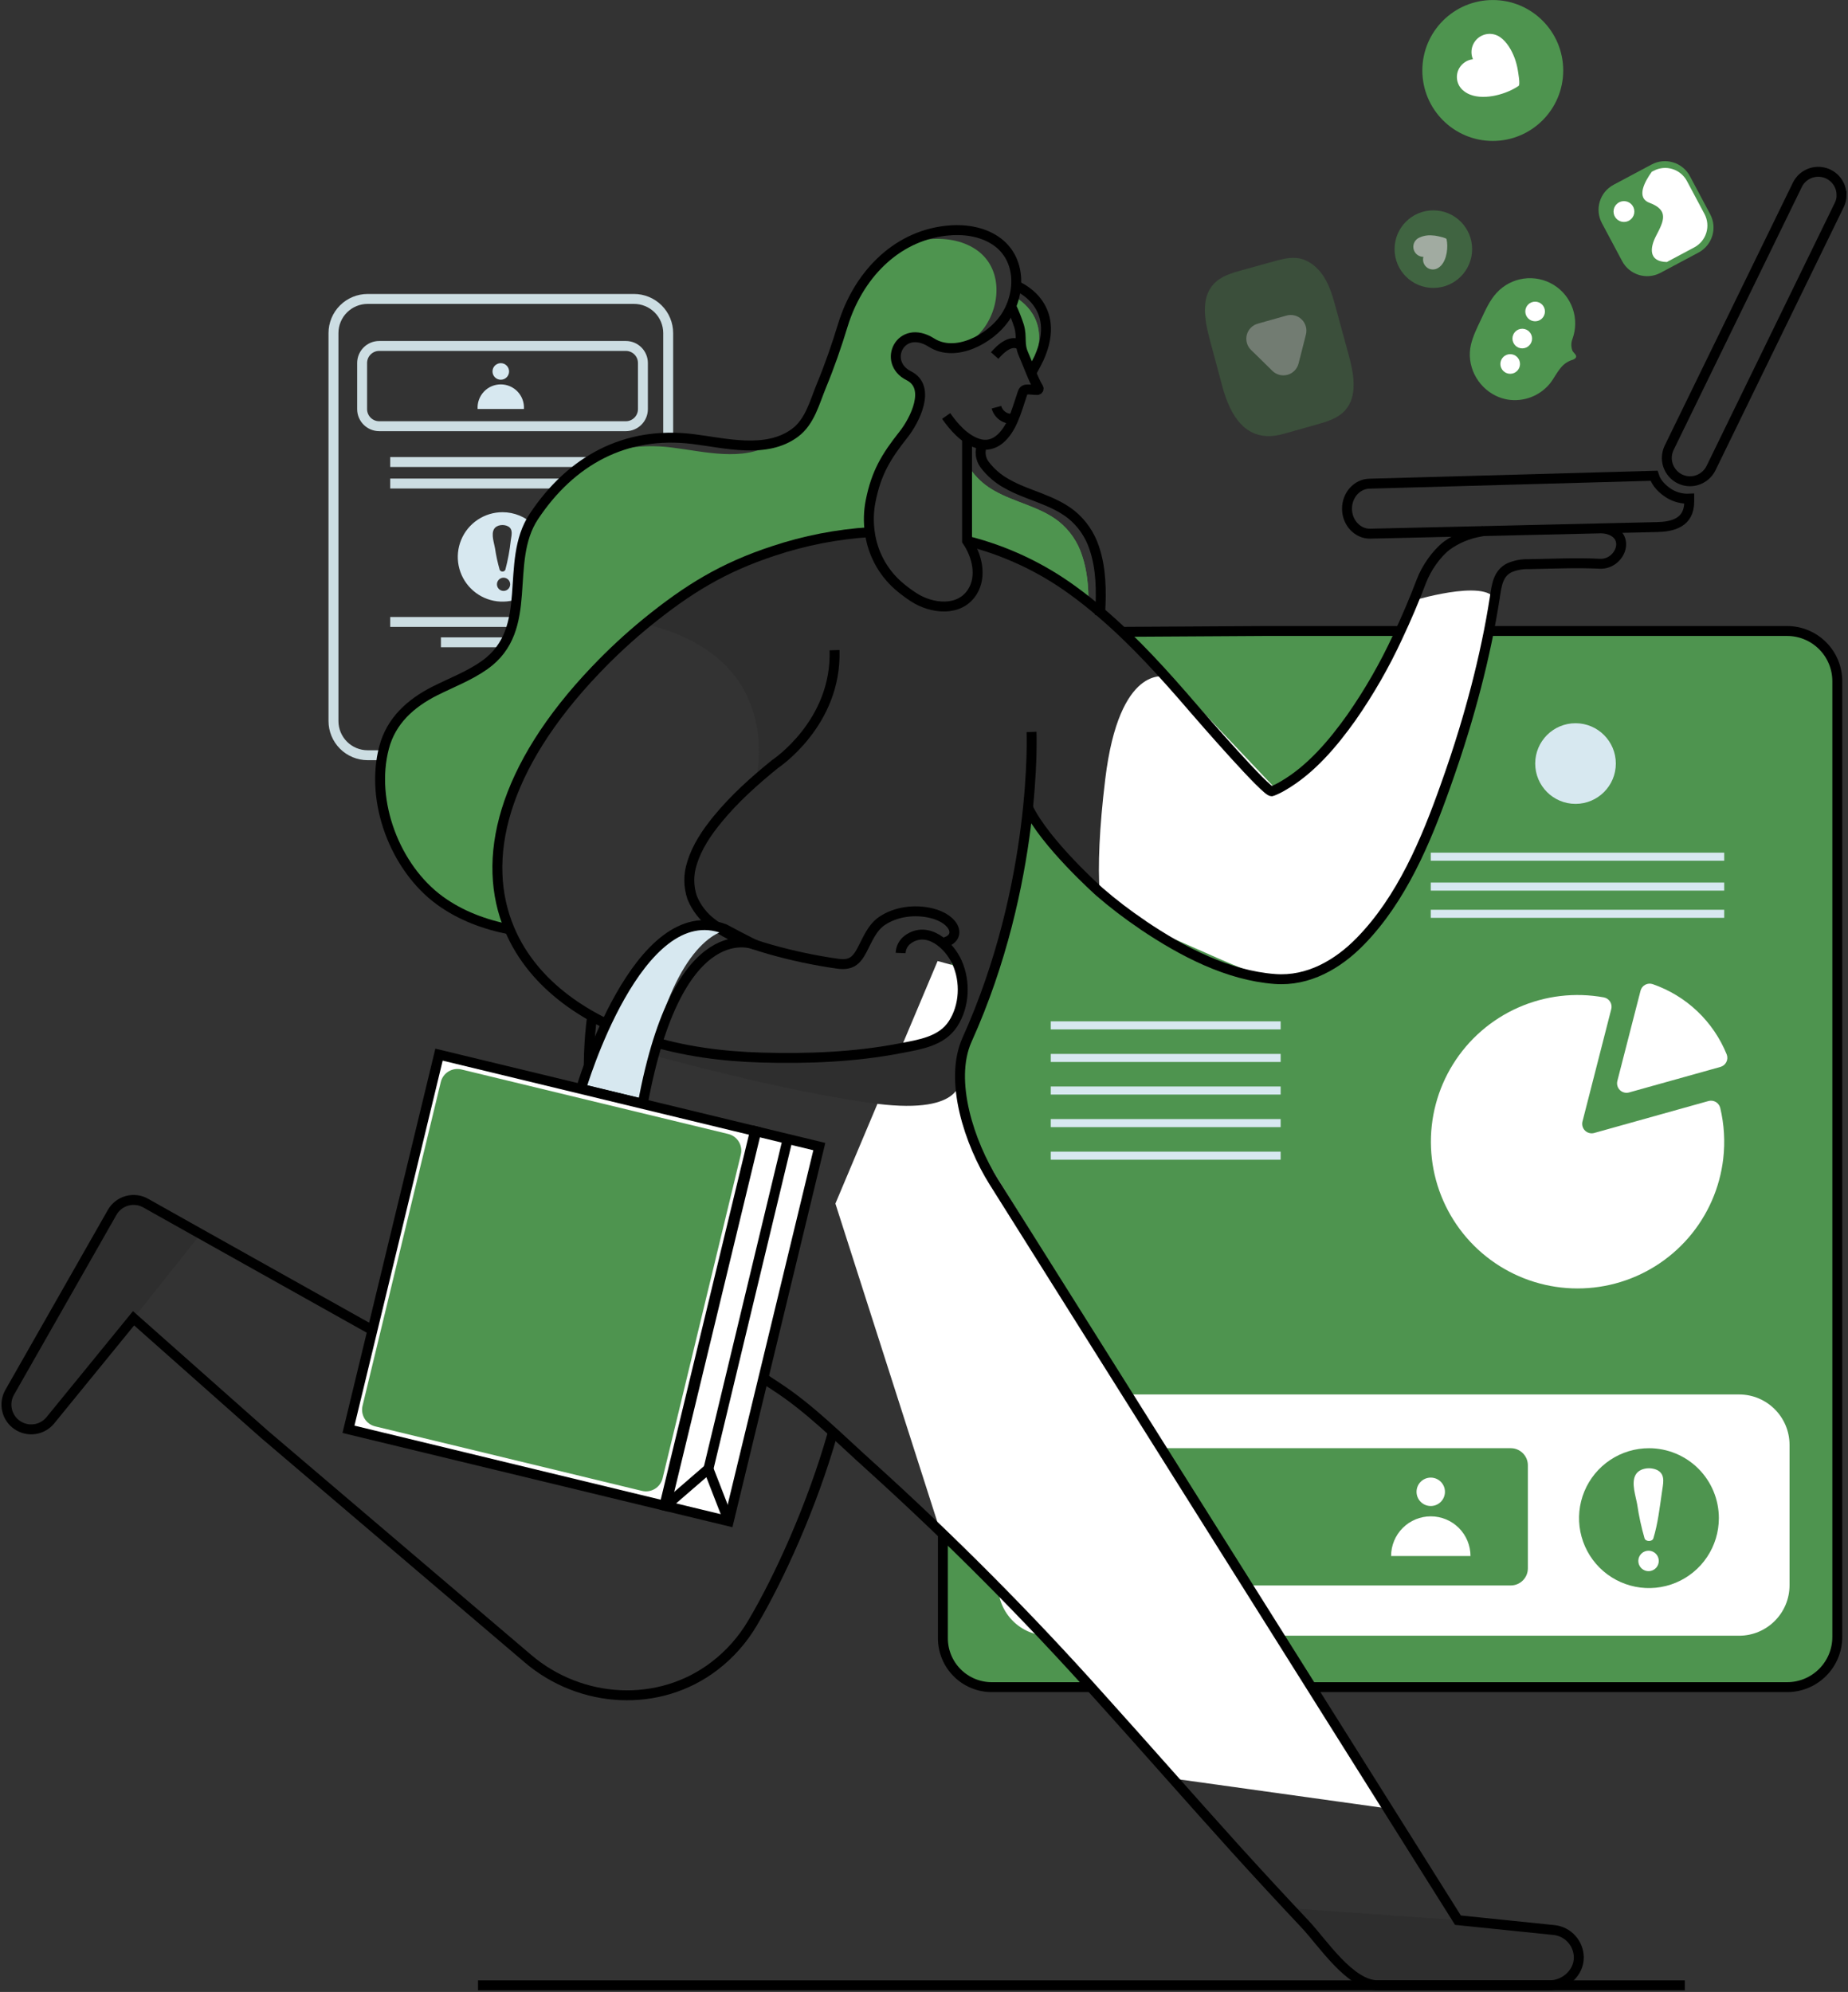 <svg width="838" height="903" viewBox="0 0 838 903" fill="none" xmlns="http://www.w3.org/2000/svg">
<rect x="0" y="0" width="838" height="903" fill="#333333" stroke="none"/>
<path d="M239.85 342.36H166.71C164.674 342.36 162.658 341.958 160.778 341.179C158.897 340.399 157.188 339.256 155.75 337.816C154.311 336.375 153.171 334.665 152.393 332.784C151.616 330.902 151.217 328.885 151.22 326.85V151C151.22 148.966 151.621 146.952 152.399 145.073C153.178 143.195 154.319 141.488 155.758 140.05C157.196 138.612 158.904 137.472 160.783 136.695C162.662 135.918 164.676 135.518 166.71 135.52H287.46C289.498 135.513 291.516 135.909 293.401 136.683C295.285 137.458 296.998 138.597 298.442 140.035C299.885 141.473 301.031 143.182 301.813 145.063C302.595 146.945 302.999 148.962 303 151V198.43" stroke="#CCDDE2" stroke-width="4.5" stroke-miterlimit="10"/>
<path d="M283.79 156.828H171.96C167.68 156.828 164.21 160.298 164.21 164.578V185.458C164.21 189.738 167.68 193.208 171.96 193.208H283.79C288.07 193.208 291.54 189.738 291.54 185.458V164.578C291.54 160.298 288.07 156.828 283.79 156.828Z" stroke="#CCDDE2" stroke-width="4.5" stroke-miterlimit="10"/>
<path d="M227.09 172.149C229.167 172.149 230.85 170.465 230.85 168.389C230.85 166.312 229.167 164.629 227.09 164.629C225.013 164.629 223.33 166.312 223.33 168.389C223.33 170.465 225.013 172.149 227.09 172.149Z" fill="#D7E8F0"/>
<path d="M216.58 185.418C216.492 183.985 216.697 182.549 217.185 181.198C217.673 179.847 218.432 178.61 219.416 177.564C220.399 176.518 221.587 175.684 222.905 175.114C224.223 174.544 225.644 174.25 227.08 174.25C228.516 174.25 229.937 174.544 231.255 175.114C232.573 175.684 233.761 176.518 234.745 177.564C235.728 178.61 236.487 179.847 236.975 181.198C237.463 182.549 237.669 183.985 237.58 185.418H216.58Z" fill="#D7E8F0"/>
<path d="M227.86 232.199C223.851 232.199 219.932 233.388 216.599 235.615C213.265 237.843 210.667 241.008 209.133 244.712C207.599 248.416 207.197 252.492 207.979 256.424C208.762 260.356 210.692 263.967 213.527 266.802C216.362 269.637 219.973 271.568 223.905 272.35C227.837 273.132 231.913 272.73 235.617 271.196C239.321 269.662 242.487 267.064 244.714 263.731C246.941 260.397 248.13 256.478 248.13 252.469C248.131 249.807 247.608 247.171 246.59 244.711C245.571 242.251 244.078 240.016 242.196 238.133C240.313 236.251 238.078 234.758 235.619 233.74C233.159 232.721 230.522 232.198 227.86 232.199ZM227.86 267.839C227.158 267.723 226.521 267.362 226.061 266.82C225.601 266.278 225.348 265.59 225.348 264.879C225.348 264.168 225.601 263.48 226.061 262.938C226.521 262.396 227.158 262.035 227.86 261.919C228.289 261.848 228.729 261.872 229.149 261.988C229.568 262.104 229.957 262.31 230.289 262.592C230.621 262.873 230.888 263.224 231.071 263.619C231.254 264.014 231.348 264.444 231.348 264.879C231.348 265.314 231.254 265.745 231.071 266.14C230.888 266.535 230.621 266.885 230.289 267.167C229.957 267.448 229.568 267.654 229.149 267.77C228.729 267.887 228.289 267.91 227.86 267.839ZM231.61 245.049C231.127 249.532 230.302 253.972 229.14 258.329C229.018 258.562 228.835 258.756 228.61 258.892C228.385 259.028 228.128 259.1 227.865 259.1C227.602 259.1 227.345 259.028 227.12 258.892C226.895 258.756 226.712 258.562 226.59 258.329C225.665 255.117 224.956 251.846 224.47 248.539C224.06 246.139 222.66 242.239 224 239.899C225.18 237.809 228.52 237.559 230.45 238.649C232.82 239.999 231.89 242.859 231.61 245.049Z" fill="#D7E8F0"/>
<path d="M176.94 209.449H275.95" stroke="#CCDDE2" stroke-width="4.5" stroke-miterlimit="10"/>
<path d="M176.94 219.199H275.95" stroke="#CCDDE2" stroke-width="4.5" stroke-miterlimit="10"/>
<path d="M176.94 281.949H275.95" stroke="#CCDDE2" stroke-width="4.5" stroke-miterlimit="10"/>
<path d="M199.94 291.172H252.95" stroke="#CCDDE2" stroke-width="4.5" stroke-miterlimit="10"/>
<path d="M788.61 304.781H636.84C624.204 304.781 613.96 315.025 613.96 327.661V586.871C613.96 599.508 624.204 609.751 636.84 609.751H788.61C801.246 609.751 811.49 599.508 811.49 586.871V327.661C811.49 315.025 801.246 304.781 788.61 304.781Z" fill="#4E944F"/>
<path d="M581.15 304.781H475.47C462.834 304.781 452.59 315.025 452.59 327.661V586.871C452.59 599.508 462.834 609.751 475.47 609.751H581.15C593.786 609.751 604.03 599.508 604.03 586.871V327.661C604.03 315.025 593.786 304.781 581.15 304.781Z" fill="#4E944F"/>
<path d="M461.34 764.831H810.4C816.431 764.828 822.215 762.432 826.48 758.168C830.746 753.904 833.145 748.122 833.15 742.091V308.801C833.151 305.813 832.564 302.854 831.421 300.093C830.278 297.332 828.602 294.824 826.49 292.711C824.377 290.598 821.868 288.923 819.108 287.78C816.347 286.637 813.388 286.049 810.4 286.051H573.18L511.18 286.421H511L479.65 287.641H479.55L471.3 287.961H470.57L469.96 292.871L468.76 302.001C468.773 302.018 468.78 302.039 468.78 302.061C468.78 302.082 468.773 302.103 468.76 302.121L459 316.581L457 319.511L451.49 354.771V354.941C451.37 354.891 451.25 354.821 451.1 354.741C450.98 354.671 450.866 354.591 450.76 354.501C448.906 353.105 447.513 351.186 446.76 348.991C444.93 344.351 444.49 338.201 444.47 333.321L443.27 360.111V360.211L441.6 396.001L441.19 405.611C441.97 404.221 443.09 402.221 444.39 399.831L440.24 426.351L439.38 445.461L437.24 493.751L437.16 495.551V496.241L436.6 508.001V508.271C436.6 508.271 435 542.781 435 542.831L434.85 546.031L433 560.001L427.6 599.091V742.091C427.601 746.165 428.699 750.164 430.779 753.667C432.859 757.17 435.844 760.049 439.42 762.001C446.19 765.671 453.68 765.181 461.12 764.931C463.12 764.871 465.12 764.781 467.12 764.671" fill="#4E944F"/>
<path d="M448.09 757.372C447.95 757.372 447.8 757.242 447.63 757.192C445.729 756.511 443.932 755.568 442.29 754.392C439.409 752.345 437.062 749.636 435.445 746.493C433.829 743.351 432.99 739.866 433 736.332V545.492L427.6 548.082L427.26 548.252L426.53 546.442L422.92 537.442L421.92 534.952L412.79 512.162C412.79 512.162 430.13 442.002 441.6 396.002C445.8 379.112 449.22 365.472 450.66 359.742C451.1 358.032 451.36 357.032 451.41 356.862C451.414 356.822 451.414 356.782 451.41 356.742C451.44 356.401 451.388 356.059 451.26 355.742C451.118 355.373 450.947 355.015 450.75 354.672C450.727 354.601 450.693 354.533 450.65 354.472C449.461 352.449 448.124 350.517 446.65 348.692L444.75 325.162L445.06 324.922L446.5 323.772L456.34 315.972L458.63 309.912L463.12 298.132L465.12 292.882H469.88H471.1H479.71L511.53 292.782H514.26L574.63 292.422H805.62C808.529 292.422 811.409 292.995 814.096 294.109C816.783 295.223 819.224 296.856 821.279 298.914C823.334 300.972 824.964 303.415 826.074 306.104C827.184 308.792 827.754 311.673 827.75 314.582V736.332C827.754 739.241 827.184 742.121 826.074 744.81C824.964 747.498 823.334 749.941 821.279 752C819.224 754.058 816.783 755.69 814.096 756.804C811.409 757.918 808.529 758.492 805.62 758.492H461.76" fill="#4E944F"/>
<path d="M471.2 286.641L479.38 286.591H479.55L510.95 286.421H511.17L573.17 286.051H810.4C816.433 286.053 822.218 288.451 826.484 292.717C830.75 296.983 833.147 302.768 833.15 308.801V742.091C833.145 748.122 830.746 753.904 826.48 758.168C822.215 762.432 816.431 764.828 810.4 764.831H449.73C443.853 764.831 438.216 762.496 434.061 758.34C429.905 754.184 427.57 748.548 427.57 742.671V695.361" stroke="black" stroke-width="4.5" stroke-miterlimit="10"/>
<path d="M788.61 632.148H475.47C462.834 632.148 452.59 642.392 452.59 655.028V718.638C452.59 731.275 462.834 741.518 475.47 741.518H788.61C801.246 741.518 811.49 731.275 811.49 718.638V655.028C811.49 642.392 801.246 632.148 788.61 632.148Z" fill="white"/>
<path d="M685.08 656.512H482.8C478.52 656.512 475.05 659.982 475.05 664.262V710.982C475.05 715.262 478.52 718.732 482.8 718.732H685.08C689.36 718.732 692.83 715.262 692.83 710.982V664.262C692.83 659.982 689.36 656.512 685.08 656.512Z" fill="#4E944F"/>
<path d="M648.79 682.72C652.347 682.72 655.23 679.837 655.23 676.28C655.23 672.723 652.347 669.84 648.79 669.84C645.233 669.84 642.35 672.723 642.35 676.28C642.35 679.837 645.233 682.72 648.79 682.72Z" fill="white"/>
<path d="M630.81 705.398C630.81 700.625 632.706 696.046 636.082 692.67C639.458 689.295 644.036 687.398 648.81 687.398C653.584 687.398 658.162 689.295 661.538 692.67C664.914 696.046 666.81 700.625 666.81 705.398H630.81Z" fill="white"/>
<path d="M747.77 656.52C741.499 656.514 735.366 658.368 730.149 661.848C724.932 665.328 720.864 670.277 718.461 676.07C716.057 681.862 715.426 688.238 716.646 694.389C717.867 700.541 720.885 706.192 725.318 710.628C729.751 715.064 735.4 718.085 741.551 719.309C747.701 720.534 754.077 719.906 759.871 717.506C765.665 715.107 770.617 711.042 774.1 705.827C777.584 700.612 779.442 694.481 779.44 688.21C779.441 684.049 778.623 679.929 777.032 676.085C775.442 672.241 773.109 668.748 770.168 665.805C767.227 662.863 763.736 660.528 759.893 658.935C756.05 657.342 751.93 656.521 747.77 656.52ZM747.77 712.25C747.143 712.279 746.517 712.18 745.929 711.961C745.342 711.741 744.805 711.404 744.351 710.971C743.897 710.538 743.536 710.017 743.289 709.44C743.042 708.863 742.915 708.242 742.915 707.615C742.915 706.987 743.042 706.366 743.289 705.789C743.536 705.212 743.897 704.692 744.351 704.258C744.805 703.825 745.342 703.488 745.929 703.269C746.517 703.049 747.143 702.95 747.77 702.98C748.962 703.035 750.087 703.547 750.911 704.411C751.735 705.274 752.195 706.421 752.195 707.615C752.195 708.808 751.735 709.955 750.911 710.818C750.087 711.682 748.962 712.194 747.77 712.25ZM753.6 676.6C752.6 683.48 751.79 690.7 749.74 697.36C749.28 698.97 746.25 698.97 745.74 697.36C744.287 692.341 743.177 687.229 742.42 682.06C741.78 678.31 739.59 672.21 741.69 668.57C743.54 665.3 748.76 664.91 751.76 666.57C755.5 668.69 754 673.18 753.6 676.6Z" fill="#4E944F"/>
<path d="M781.43 525.24C779.894 538.49 774.409 550.972 765.688 561.065C756.967 571.158 745.413 578.395 732.526 581.838C719.639 585.28 706.015 584.768 693.423 580.368C680.831 575.968 669.853 567.883 661.914 557.164C653.976 546.445 649.444 533.586 648.906 520.258C648.369 506.931 651.852 493.749 658.902 482.426C665.953 471.103 676.245 462.161 688.442 456.762C700.639 451.363 714.178 449.756 727.3 452.15C727.877 452.261 728.425 452.49 728.91 452.821C729.396 453.152 729.808 453.579 730.122 454.075C730.436 454.572 730.645 455.128 730.736 455.708C730.826 456.289 730.797 456.882 730.65 457.45L729.34 462.56L717.6 508.4C717.413 509.131 717.421 509.899 717.624 510.625C717.827 511.352 718.218 512.013 718.757 512.541C719.296 513.068 719.964 513.445 720.695 513.633C721.426 513.821 722.193 513.813 722.92 513.61L768.49 500.87L774.72 499.13C775.275 498.974 775.856 498.931 776.428 499.004C776.999 499.077 777.551 499.264 778.049 499.554C778.547 499.844 778.982 500.231 779.327 500.693C779.673 501.154 779.922 501.681 780.06 502.24C781.854 509.769 782.318 517.553 781.43 525.24Z" fill="white"/>
<path d="M783 478C783.216 478.558 783.311 479.156 783.281 479.755C783.251 480.353 783.096 480.938 782.825 481.473C782.555 482.007 782.175 482.479 781.711 482.857C781.247 483.236 780.708 483.512 780.13 483.67L775.84 484.87L738.73 495.24C738.003 495.442 737.236 495.45 736.505 495.262C735.774 495.074 735.106 494.698 734.567 494.17C734.028 493.642 733.637 492.981 733.434 492.255C733.231 491.528 733.223 490.761 733.41 490.03L743 452.71L743.92 449.13C744.065 448.561 744.325 448.027 744.685 447.563C745.044 447.099 745.496 446.715 746.011 446.433C746.527 446.152 747.094 445.979 747.679 445.927C748.264 445.875 748.853 445.944 749.41 446.13C756.96 448.735 763.864 452.928 769.658 458.425C775.452 463.923 780.001 470.597 783 478Z" fill="white"/>
<path d="M714.44 364.419C724.536 364.419 732.72 356.235 732.72 346.139C732.72 336.044 724.536 327.859 714.44 327.859C704.344 327.859 696.16 336.044 696.16 346.139C696.16 356.235 704.344 364.419 714.44 364.419Z" fill="#D7E8F0"/>
<path d="M781.87 386.539H648.8V390.199H781.87V386.539Z" fill="#D7E8F0"/>
<path d="M781.87 400.078H648.8V403.738H781.87V400.078Z" fill="#D7E8F0"/>
<path d="M781.87 412.422H648.8V416.082H781.87V412.422Z" fill="#D7E8F0"/>
<path d="M580.73 463H476.49V466.66H580.73V463Z" fill="#D7E8F0"/>
<path d="M580.73 477.77H476.49V481.43H580.73V477.77Z" fill="#D7E8F0"/>
<path d="M580.73 492.531H476.49V496.191H580.73V492.531Z" fill="#D7E8F0"/>
<path d="M580.73 507.301H476.49V510.961H580.73V507.301Z" fill="#D7E8F0"/>
<path d="M580.73 522.07H476.49V525.73H580.73V522.07Z" fill="#D7E8F0"/>
<path d="M462.19 359.002C462.19 359.002 493.87 408.892 529.97 424.572C566.07 440.252 577.35 447.182 591.16 441.572C604.97 435.962 631.48 428.102 650.16 372.572C668.84 317.042 677.74 287.812 678.4 274.362C679.06 260.912 641.92 271.962 641.92 271.962C641.92 271.962 621.92 330.912 578.1 357.222L515.69 291.302L462.19 359.002Z" fill="white"/>
<path d="M425.17 435.672L450.67 442.592C450.67 442.592 421.06 483.422 447.39 526.172C473.72 568.922 527.94 655.172 527.94 655.172L631.72 820.172L534.66 806.642L462.19 727.262L425.19 690.372L378.82 545.622L425.17 435.672Z" fill="white"/>
<path d="M8.81 646.672C11.103 647.912 13.757 648.312 16.313 647.802C18.87 647.293 21.168 645.906 22.81 643.882L60.55 597.612L91 559.392L66.07 545.392C63.488 543.933 60.432 543.56 57.575 544.353C54.717 545.146 52.291 547.041 50.83 549.622L4.37 631.222C3.63 632.524 3.158 633.96 2.98 635.447C2.803 636.934 2.925 638.442 3.339 639.881C3.752 641.32 4.449 642.663 5.389 643.829C6.329 644.995 7.492 645.961 8.81 646.672Z" fill="#2E2E2E"/>
<path d="M583.27 864.922L614.68 895.822C617.391 898.495 621.043 899.996 624.85 900.002H703.4C705.837 900.012 708.223 899.312 710.269 897.989C712.315 896.665 713.931 894.774 714.92 892.547C715.909 890.321 716.229 887.854 715.84 885.449C715.451 883.044 714.371 880.803 712.73 879.002C710.665 876.692 707.812 875.237 704.73 874.922L661.16 870.452L583.27 864.922Z" fill="#2E2E2E"/>
<path d="M296.43 478.438C296.43 478.438 357.18 495.338 397.68 500.378C438.18 505.418 435.34 488.618 435.34 488.618L440.29 467.398C453.29 446.218 460.84 401.158 460.84 401.158L466.06 365.908L473.68 379.318L498.31 404.128L498.61 404.368C497.86 392.518 498.43 375.868 501.19 353.188C507.55 300.688 528.61 306.778 528.61 306.778L525.52 303.388C510.97 279.178 464.52 253.588 449.68 247.468C434.84 241.348 441.19 250.018 443.08 256.468C444.97 262.918 439.57 281.068 417.94 271.828C396.31 262.588 395.22 242.488 395.22 242.488H385.17C323.52 249.898 292.17 282.778 292.17 282.778C357.66 298.228 342.63 353.778 342.63 353.778L336.69 359.208C313.44 379.368 311.82 398.808 313.83 406.908C315.84 415.008 330.18 425.908 356.07 432.228C381.96 438.548 386.67 438.558 392.52 427.368C398.37 416.178 405.19 414.798 414.52 413.118C423.85 411.438 435.28 418.068 432.67 423.288C430.06 428.508 428.17 423.948 434.67 438.048C441.17 452.148 438.15 459.318 420.67 472.308C403.19 485.298 325.47 478.008 325.47 478.008C288.3 467.728 296.43 478.438 296.43 478.438Z" fill="#2E2E2E"/>
<path d="M438.52 242.821V244.951V245.491C455.896 249.833 472.26 257.516 486.7 268.111C489.04 269.821 491.32 271.561 493.57 273.391C493.63 266.041 493 258.661 490.63 251.701C488.71 245.728 485.093 240.444 480.22 236.491C475.93 233.071 470.86 230.881 465.76 228.901C460.66 226.921 455.65 225.181 450.97 222.511C447.026 220.354 443.581 217.389 440.86 213.811C439.906 212.517 439.311 210.994 439.135 209.396C438.96 207.798 439.21 206.182 439.86 204.711C439.4 204.679 438.947 204.589 438.51 204.441L438.52 242.821Z" fill="#4E944F"/>
<path d="M438.52 242.821V244.951V245.491C455.896 249.833 472.26 257.516 486.7 268.111C489.04 269.821 491.32 271.561 493.57 273.391C493.63 266.041 493 258.661 490.63 251.701C488.71 245.728 485.093 240.444 480.22 236.491C475.93 233.071 470.86 230.881 465.76 228.901C460.66 226.921 455.65 225.181 450.97 222.511C447.026 220.354 443.581 217.389 440.86 213.811C439.906 212.517 439.311 210.994 439.135 209.396C438.96 207.798 439.21 206.182 439.86 204.711C439.4 204.679 438.947 204.589 438.51 204.441L438.52 242.821Z" fill="#4E944F"/>
<path d="M198.45 408.842C204.979 413.514 212.237 417.072 219.93 419.372C223.239 420.392 226.601 421.233 230 421.892C216.57 390.242 226.62 348.602 269 304.202C276.256 296.587 283.982 289.433 292.13 282.782C305.3 272.072 317 264.092 330.8 257.672C336.978 254.821 343.323 252.347 349.8 250.262C361.285 246.439 373.14 243.834 385.17 242.492C387.9 242.162 390.6 241.922 393.33 241.772C392.664 237.083 392.796 232.316 393.72 227.672C396.24 214.922 400.63 207.592 408.61 197.542C413.61 191.212 421.42 176.092 411.01 170.872C404.44 167.602 403.84 160.872 406.93 156.872C409.54 153.392 414.82 151.802 421.33 155.872C425.83 158.752 431.17 158.932 436.33 157.522C440.338 155.187 443.812 152.04 446.53 148.282C454.09 137.452 454.36 121.042 442.53 113.092C436.08 108.742 427.86 107.692 420.15 108.532C416.698 108.911 413.295 109.655 410 110.752C409.986 110.745 409.97 110.742 409.955 110.742C409.939 110.742 409.924 110.745 409.91 110.752C395.91 118.282 385.96 132.202 381.16 147.892C378.34 157.162 375.16 166.342 371.44 175.342C368.38 182.722 366.25 191.692 359.44 196.732C356.594 198.837 353.363 200.366 349.93 201.232C337.06 209.392 319.21 204.682 305.14 202.942C293.891 201.404 282.438 202.555 271.72 206.302C259.72 212.372 249.4 222.062 241.03 234.662C227.2 255.512 241.84 285.572 218.71 302.012C211.71 306.962 203.71 309.962 196.06 313.802C185.14 319.352 176.32 327.242 173.06 339.392C166.62 363.902 178.08 394.052 198.45 408.842Z" fill="#4E944F"/>
<path d="M764 900H216.76" stroke="black" stroke-width="4.5" stroke-miterlimit="10"/>
<path d="M458.59 138.409C459.996 141.323 461.198 144.33 462.19 147.409C463.63 152.409 462.07 155.509 464.26 160.279C465.01 161.929 466.09 164.719 467.26 167.539C467.59 166.879 467.89 166.339 468.07 165.919C476.65 146.809 465.37 137.599 459.94 134.449C459.594 135.803 459.143 137.127 458.59 138.409Z" fill="#4E944F"/>
<path d="M458.59 138.409C459.996 141.323 461.198 144.33 462.19 147.409C463.63 152.409 462.07 155.509 464.26 160.279C465.01 161.929 466.09 164.719 467.26 167.539C467.59 166.879 467.89 166.339 468.07 165.919C476.65 146.809 465.37 137.599 459.94 134.449C459.594 135.803 459.143 137.127 458.59 138.409Z" fill="#4E944F"/>
<path d="M268.47 460.801C263.23 502.121 267.47 573.801 352.09 628.641C367.32 638.511 381.03 652.451 394.46 664.501C431.089 697.602 465.935 732.624 498.85 769.421C519 791.761 539.57 815.241 560 837.861C570.473 849.421 581.06 860.874 591.76 872.221C599.64 880.531 612.14 899.991 624.81 899.991H702.67C709.67 899.991 716.03 894.261 715.93 887.231C715.873 884.193 714.723 881.278 712.69 879.021C710.625 876.711 707.772 875.256 704.69 874.941L661.12 870.471L450.61 535.691C439.75 518.411 430.12 489.971 438.52 471.341C470.52 400.481 467.77 331.801 467.77 331.801" stroke="black" stroke-width="4.5" stroke-miterlimit="10"/>
<path d="M377.46 650.18C368.28 682.43 353.46 715.18 341.22 735.8C336.785 743.328 330.938 749.929 324 755.24C298.92 774.45 263.47 772.4 239.42 751.93L119.81 650.12L60.56 597.61L22.82 643.88C21.036 646.051 18.502 647.474 15.72 647.868C12.937 648.262 10.108 647.599 7.791 646.009C5.474 644.419 3.837 642.017 3.203 639.28C2.57 636.542 2.986 633.666 4.37 631.22L50.84 549.64C52.301 547.059 54.727 545.164 57.585 544.371C60.442 543.578 63.498 543.951 66.08 545.41L91.01 559.41L233.85 639.41C236.226 640.739 238.884 641.486 241.605 641.588C244.327 641.69 247.033 641.145 249.502 639.996C251.971 638.848 254.133 637.13 255.808 634.984C257.484 632.837 258.626 630.324 259.14 627.65L276.06 538.93" stroke="black" stroke-width="4.5" stroke-miterlimit="10"/>
<path d="M438.52 198.499V242.499V244.629V245.169C443.05 251.769 445.33 261.169 441.01 268.169C435.22 277.559 422.44 275.999 414.34 270.749C411.956 269.207 409.68 267.503 407.53 265.649C400.32 259.385 395.653 250.698 394.41 241.229C393.744 236.54 393.876 231.773 394.8 227.129C397.34 214.389 401.72 207.069 409.71 196.989C414.71 190.689 422.51 175.549 412.09 170.329C399.88 164.239 408.34 146.419 422.41 155.329C433.33 162.259 449.02 153.619 455.5 144.329C463.06 133.499 463.33 117.089 451.5 109.139C445.05 104.789 436.83 103.739 429.12 104.579C405.63 107.159 388.91 125.519 382.22 147.359C379.4 156.629 376.22 165.809 372.5 174.809C369.44 182.189 367.31 191.159 360.5 196.199C347.5 205.889 328.76 200.819 314.09 199.019C283.55 195.269 258.92 208.799 242.09 234.129C228.26 254.979 242.9 285.039 219.77 301.479C212.77 306.429 204.77 309.429 197.12 313.269C186.2 318.819 177.38 326.709 174.17 338.859C167.69 363.339 179.17 393.489 199.52 408.279C208.85 415.059 219.77 419.109 231.11 421.329" stroke="black" stroke-width="4.5" stroke-miterlimit="10"/>
<path d="M498.81 279.09C498.87 278.53 498.89 277.99 498.92 277.46C499.43 267.79 499.37 257.77 496.22 248.46C494.287 242.494 490.668 237.214 485.8 233.26C481.5 229.85 476.43 227.64 471.35 225.66C466.27 223.68 461.23 221.96 456.56 219.28C452.607 217.132 449.159 214.162 446.45 210.57C445.501 209.28 444.908 207.762 444.733 206.169C444.557 204.577 444.805 202.966 445.45 201.5" stroke="black" stroke-width="4.5" stroke-miterlimit="10"/>
<path d="M429.05 188.579C432.59 193.639 437.39 199.099 443.44 201.069C451.27 203.619 456.54 196.969 459.35 190.499C461.03 186.649 462.19 182.549 463.55 178.569C463.99 177.259 464.26 176.629 465.76 176.569C467.26 176.509 468.84 176.809 470.38 176.809C470.49 176.806 470.597 176.774 470.69 176.717C470.783 176.66 470.86 176.579 470.912 176.482C470.963 176.385 470.989 176.277 470.985 176.167C470.981 176.058 470.948 175.951 470.89 175.859C468.82 172.709 465.73 164.119 464.17 160.679C462 155.909 463.57 152.819 462.11 147.809C461.116 144.733 459.921 141.726 458.53 138.809" stroke="black" stroke-width="4.5" stroke-miterlimit="10"/>
<path d="M460.84 129.559C460.84 129.559 482.19 137.749 471.16 162.359C470.48 163.849 468.81 166.959 468.02 168.359" stroke="black" stroke-width="4.5" stroke-miterlimit="10"/>
<path d="M691.13 59.391C691.13 59.391 691.25 59.451 691.49 59.541L691.13 59.391Z" fill="#4E944F"/>
<path d="M459.66 189.789C457.951 190.024 456.215 189.627 454.777 188.674C453.339 187.72 452.299 186.275 451.85 184.609" stroke="black" stroke-width="4.5" stroke-miterlimit="10"/>
<path d="M463.27 156.831C458.85 153.231 454 157.831 451.04 161.171" stroke="black" stroke-width="4.5" stroke-miterlimit="10"/>
<path d="M394.44 241.238C379.616 242.177 364.975 245.023 350.88 249.708C327.88 257.248 312.04 266.978 293.25 282.228C285.103 288.892 277.378 296.056 270.12 303.678C227.7 348.078 217.67 389.738 231.12 421.378C242.05 447.158 267.25 463.148 293.07 471.298C309.96 476.618 327.56 478.908 345.22 479.418C366.27 480.018 387.5 479.218 408.22 475.218C416.95 473.538 427.01 472.158 432.22 464.048C437.43 455.938 437.87 444.998 434 436.308C430.37 428.218 420.57 419.518 411.71 425.868C410.728 426.577 409.92 427.5 409.346 428.567C408.773 429.635 408.449 430.818 408.4 432.028" stroke="black" stroke-width="4.5" stroke-miterlimit="10"/>
<path d="M378.43 294.738C379.53 327.898 351.43 346.388 351.43 346.388C342.11 353.938 333.05 362.048 325.43 371.338C320.56 377.268 316.04 383.908 313.8 391.338C312.125 396.405 312.154 401.879 313.88 406.928C315.789 411.597 318.944 415.651 323 418.648C330.58 424.578 339.8 427.648 348.94 430.308C359.011 433.19 369.269 435.375 379.64 436.848C385.64 437.708 388.17 435.848 390.91 430.658C393.39 425.958 395.42 420.518 400.01 417.448C406.37 413.178 414.91 412.188 422.27 413.948C433.62 416.648 436.52 425.648 427.27 427.468" stroke="black" stroke-width="4.5" stroke-miterlimit="10"/>
<path d="M371.5 519.709L199.05 478.039L158.01 647.879L325.68 689.559L331.06 687.089L371.5 519.709Z" fill="white"/>
<path d="M291.93 495.831C300.11 438.571 317.84 424.411 329.38 421.581L328.62 421.161C293.78 407.601 269.62 474.691 264.49 490.381L291.93 495.831Z" fill="#D7E8F0"/>
<path d="M291.45 500.369C299.63 443.109 317.84 424.369 329.38 421.579L328.62 421.159C293.78 407.599 268.62 477.919 263.47 493.599L291.45 500.369Z" fill="#D7E8F0"/>
<path d="M328.62 421.159C289.22 405.839 263.47 493.599 263.47 493.599L291.47 500.369C307.74 412.369 342.65 428.369 342.65 428.369C341.42 427.999 328.62 421.159 328.62 421.159Z" stroke="black" stroke-width="4.5" stroke-miterlimit="10"/>
<path d="M197.129 486.134L158.016 647.934L294.067 680.823L333.18 519.023L197.129 486.134Z" fill="#4E944F"/>
<path d="M199.205 477.569L158.019 647.941L301.272 682.572L342.458 512.199L199.205 477.569Z" fill="white"/>
<path d="M199.88 490.527L164.408 637.26C163.403 641.42 165.96 645.608 170.12 646.614L291.106 675.861C295.266 676.867 299.454 674.309 300.46 670.149L335.931 523.416C336.937 519.255 334.379 515.067 330.219 514.062L209.234 484.815C205.074 483.809 200.886 486.366 199.88 490.527Z" fill="#4E944F"/>
<path d="M199.078 478.1L158.021 647.938L301.275 682.568L342.331 512.73L199.078 478.1Z" stroke="black" stroke-width="4.5" stroke-miterlimit="10"/>
<path d="M342.933 512.865L301.876 682.703L330.473 689.616L371.529 519.778L342.933 512.865Z" fill="white"/>
<path d="M342.933 512.865L301.876 682.703L330.473 689.616L371.529 519.778L342.933 512.865Z" stroke="black" stroke-width="4.5" stroke-miterlimit="10"/>
<path d="M330.46 689.561L321.25 665.871L301.86 682.651" stroke="black" stroke-width="4.5" stroke-miterlimit="10"/>
<path d="M357.21 516.262L321.25 665.872" stroke="black" stroke-width="4.5" stroke-miterlimit="10"/>
<path d="M672.67 240.75C672.13 240.84 671.67 240.93 671.08 241.05C665.67 241.994 660.542 244.148 656.08 247.35C651.19 251.13 646.75 257.7 644.59 263.35C641.323 271.93 637.733 280.37 633.82 288.67C627.912 301.465 620.884 313.712 612.82 325.27C604.45 337.03 594.4 348.95 581.74 356.27C580.151 357.23 578.477 358.044 576.74 358.7C574.61 359.6 544.64 325.12 541.34 321.28C528.11 305.89 514.43 290.65 498.92 277.48C494.99 274.12 490.92 270.88 486.74 267.85C472.29 257.246 455.916 249.553 438.53 245.2" stroke="black" stroke-width="4.5" stroke-miterlimit="10"/>
<path d="M726.59 239.488C726.649 239.503 726.711 239.503 726.77 239.488C740.63 241.108 735.2 256.048 725.45 255.568C714.68 255.028 703.94 255.568 693.2 255.748C690.239 255.651 687.292 256.193 684.56 257.338C679.16 259.918 678.65 265.678 677.84 270.898C676.76 277.738 675.53 284.578 674.08 291.358C671.26 304.798 667.78 318.058 663.79 331.198C661.21 339.718 658.36 348.198 655.36 356.588C646.6 381.308 635.56 407.528 616.99 426.588C606.73 437.148 593.29 444.948 578.14 443.808C556.81 442.218 536.29 431.508 518.2 419.328C518.124 419.276 518.053 419.216 517.99 419.148C511.238 414.603 504.766 409.654 498.61 404.328C498.61 404.328 473.68 382.128 466.06 365.868" stroke="black" stroke-width="4.5" stroke-miterlimit="10"/>
<path d="M766 226.052V227.452C766 237.112 758.22 238.772 751.5 238.932L621.43 241.932C615.73 242.082 610.94 237.092 610.82 230.862V230.602C610.82 224.492 615.3 219.412 620.93 219.272C620.93 219.272 693.69 217.222 750.04 215.672C751.11 219.082 753.73 221.722 756.98 223.782C759.696 225.415 762.835 226.205 766 226.052Z" stroke="black" stroke-width="4.5" stroke-miterlimit="10"/>
<path d="M835.1 88.419C835.099 90.011 834.722 91.58 834 92.999L775.87 212.249C775.187 213.627 774.214 214.841 773.018 215.807C771.822 216.774 770.431 217.47 768.94 217.849C766.538 218.457 763.998 218.194 761.77 217.109C759.989 216.233 758.49 214.876 757.442 213.192C756.393 211.507 755.839 209.563 755.84 207.579C755.849 205.992 756.211 204.428 756.9 202.999L815.06 83.739C816.117 81.609 817.862 79.899 820.013 78.885C822.164 77.872 824.594 77.615 826.909 78.155C829.224 78.696 831.289 80.003 832.768 81.864C834.248 83.725 835.055 86.031 835.06 88.409L835.1 88.419Z" stroke="black" stroke-width="4.5" stroke-miterlimit="10"/>
<path d="M676.92 63.892C694.56 63.892 708.86 49.592 708.86 31.952C708.86 14.312 694.56 0.012 676.92 0.012C659.28 0.012 644.98 14.312 644.98 31.952C644.98 49.592 659.28 63.892 676.92 63.892Z" fill="#4E944F"/>
<path d="M666.77 42.941C665.711 42.544 664.72 41.988 663.83 41.291C662.263 40.109 661.185 38.392 660.801 36.467C660.418 34.542 660.755 32.543 661.75 30.851C662.398 29.752 663.293 28.819 664.364 28.125C665.435 27.43 666.652 26.994 667.92 26.851C667.217 25.2 667.071 23.364 667.504 21.623C667.937 19.881 668.925 18.328 670.319 17.198C671.714 16.068 673.438 15.423 675.232 15.361C677.025 15.298 678.79 15.821 680.26 16.851C683.35 19.001 685.49 22.791 686.8 26.251C687.476 28.068 687.972 29.947 688.28 31.861C688.43 32.861 689.45 38.361 688.65 38.921C683.37 42.581 673.54 45.521 666.77 42.941Z" fill="white"/>
<g opacity="0.72">
<path opacity="0.72" d="M649.97 130.519C659.679 130.519 667.55 122.649 667.55 112.939C667.55 103.23 659.679 95.359 649.97 95.359C640.261 95.359 632.39 103.23 632.39 112.939C632.39 122.649 640.261 130.519 649.97 130.519Z" fill="#4E944F"/>
<path opacity="0.72" d="M653.45 120.399C653.026 120.859 652.534 121.25 651.99 121.559C651.058 122.103 649.96 122.289 648.902 122.081C647.843 121.873 646.897 121.286 646.24 120.429C645.81 119.868 645.516 119.215 645.383 118.52C645.249 117.826 645.279 117.11 645.47 116.429C644.486 116.435 643.526 116.122 642.735 115.537C641.944 114.951 641.364 114.125 641.082 113.182C640.8 112.238 640.832 111.229 641.173 110.306C641.513 109.382 642.144 108.594 642.97 108.059C644.846 107.021 646.982 106.549 649.12 106.699C650.189 106.729 651.251 106.87 652.29 107.119C652.82 107.239 655.84 107.879 655.96 108.399C656.73 111.869 656.18 117.499 653.45 120.399Z" fill="white"/>
</g>
<path d="M748.939 74.572L731.687 83.769C725.429 87.104 723.061 94.882 726.396 101.139L735.593 118.391C738.928 124.649 746.705 127.018 752.963 123.682L770.215 114.486C776.473 111.15 778.842 103.373 775.506 97.115L766.31 79.863C762.974 73.606 755.197 71.237 748.939 74.572Z" fill="#4E944F"/>
<path d="M755.85 118.78L768.34 112.12C770.944 110.722 772.89 108.351 773.751 105.524C774.613 102.696 774.322 99.643 772.94 97.03L764.94 82.03C763.544 79.424 761.173 77.477 758.345 76.615C755.517 75.753 752.462 76.046 749.85 77.43L749.01 77.88C745.89 82.21 741.74 89.62 748.01 91.95C757.01 95.32 754.38 100.37 751.01 106.84C748.15 112.27 747.42 118.62 755.85 118.78Z" fill="white"/>
<path d="M736.4 100.62C739.007 100.62 741.12 98.506 741.12 95.9C741.12 93.293 739.007 91.18 736.4 91.18C733.793 91.18 731.68 93.293 731.68 95.9C731.68 98.506 733.793 100.62 736.4 100.62Z" fill="white"/>
<path d="M678.26 179.399C680.009 180.249 681.871 180.842 683.79 181.159C687.313 181.699 690.915 181.316 694.245 180.047C697.576 178.778 700.52 176.667 702.79 173.919C704.54 171.739 705.85 169.009 707.69 166.809C708.948 165.204 710.632 163.985 712.55 163.289C713.208 163.149 713.822 162.85 714.34 162.419C715.6 161.119 713.46 160.019 713.03 158.969C712.385 157.275 712.385 155.403 713.03 153.709C714.672 149.256 714.718 144.371 713.161 139.887C711.603 135.403 708.539 131.598 704.491 129.121C700.442 126.643 695.659 125.647 690.958 126.301C686.257 126.956 681.928 129.221 678.71 132.709C675.53 136.139 673.62 140.519 671.64 144.709C669.88 148.439 668.01 152.149 667.04 156.159C664.79 165.659 669.87 175.309 678.26 179.399Z" fill="#4E944F"/>
<path d="M696.12 145.65C698.578 145.65 700.57 143.658 700.57 141.2C700.57 138.742 698.578 136.75 696.12 136.75C693.662 136.75 691.67 138.742 691.67 141.2C691.67 143.658 693.662 145.65 696.12 145.65Z" fill="white"/>
<path d="M690.29 157.931C692.748 157.931 694.74 155.939 694.74 153.481C694.74 151.024 692.748 149.031 690.29 149.031C687.832 149.031 685.84 151.024 685.84 153.481C685.84 155.939 687.832 157.931 690.29 157.931Z" fill="white"/>
<path d="M684.82 169.451C687.278 169.451 689.27 167.458 689.27 165.001C689.27 162.543 687.278 160.551 684.82 160.551C682.362 160.551 680.37 162.543 680.37 165.001C680.37 167.458 682.362 169.451 684.82 169.451Z" fill="white"/>
<g opacity="0.54">
<path opacity="0.54" d="M578 197.529C579.352 197.35 580.689 197.073 582 196.699L597.06 192.459C601.67 191.159 606.52 189.719 609.79 186.209C615.85 179.699 613.89 169.359 611.54 160.779C609.627 153.759 607.71 146.739 605.79 139.719C604.47 134.879 603.11 129.959 600.48 125.719C597.85 121.479 593.69 117.839 588.73 117.059C585.08 116.489 581.38 117.469 577.81 118.439L563.36 122.439C558.62 123.729 553.62 125.179 550.3 128.809C544.4 135.259 546.3 145.379 548.56 153.809L554.33 175.359C557.87 188.309 564.5 199.229 578 197.529Z" fill="#4E944F"/>
<path opacity="0.54" d="M577 168.14C577.892 169.011 578.998 169.631 580.206 169.939C581.414 170.247 582.681 170.231 583.882 169.894C585.082 169.556 586.172 168.909 587.042 168.016C587.912 167.124 588.533 166.018 588.84 164.81L590.52 158.23L592.19 151.64C592.497 150.432 592.48 149.164 592.141 147.965C591.803 146.765 591.155 145.676 590.262 144.807C589.369 143.937 588.263 143.318 587.055 143.011C585.847 142.705 584.579 142.721 583.38 143.06L576.85 144.9L570.31 146.74C569.112 147.081 568.026 147.732 567.159 148.626C566.292 149.52 565.676 150.627 565.372 151.835C565.068 153.042 565.087 154.309 565.427 155.507C565.768 156.705 566.417 157.792 567.31 158.66L572.18 163.4L577 168.14Z" fill="white"/>
</g>
</svg>
